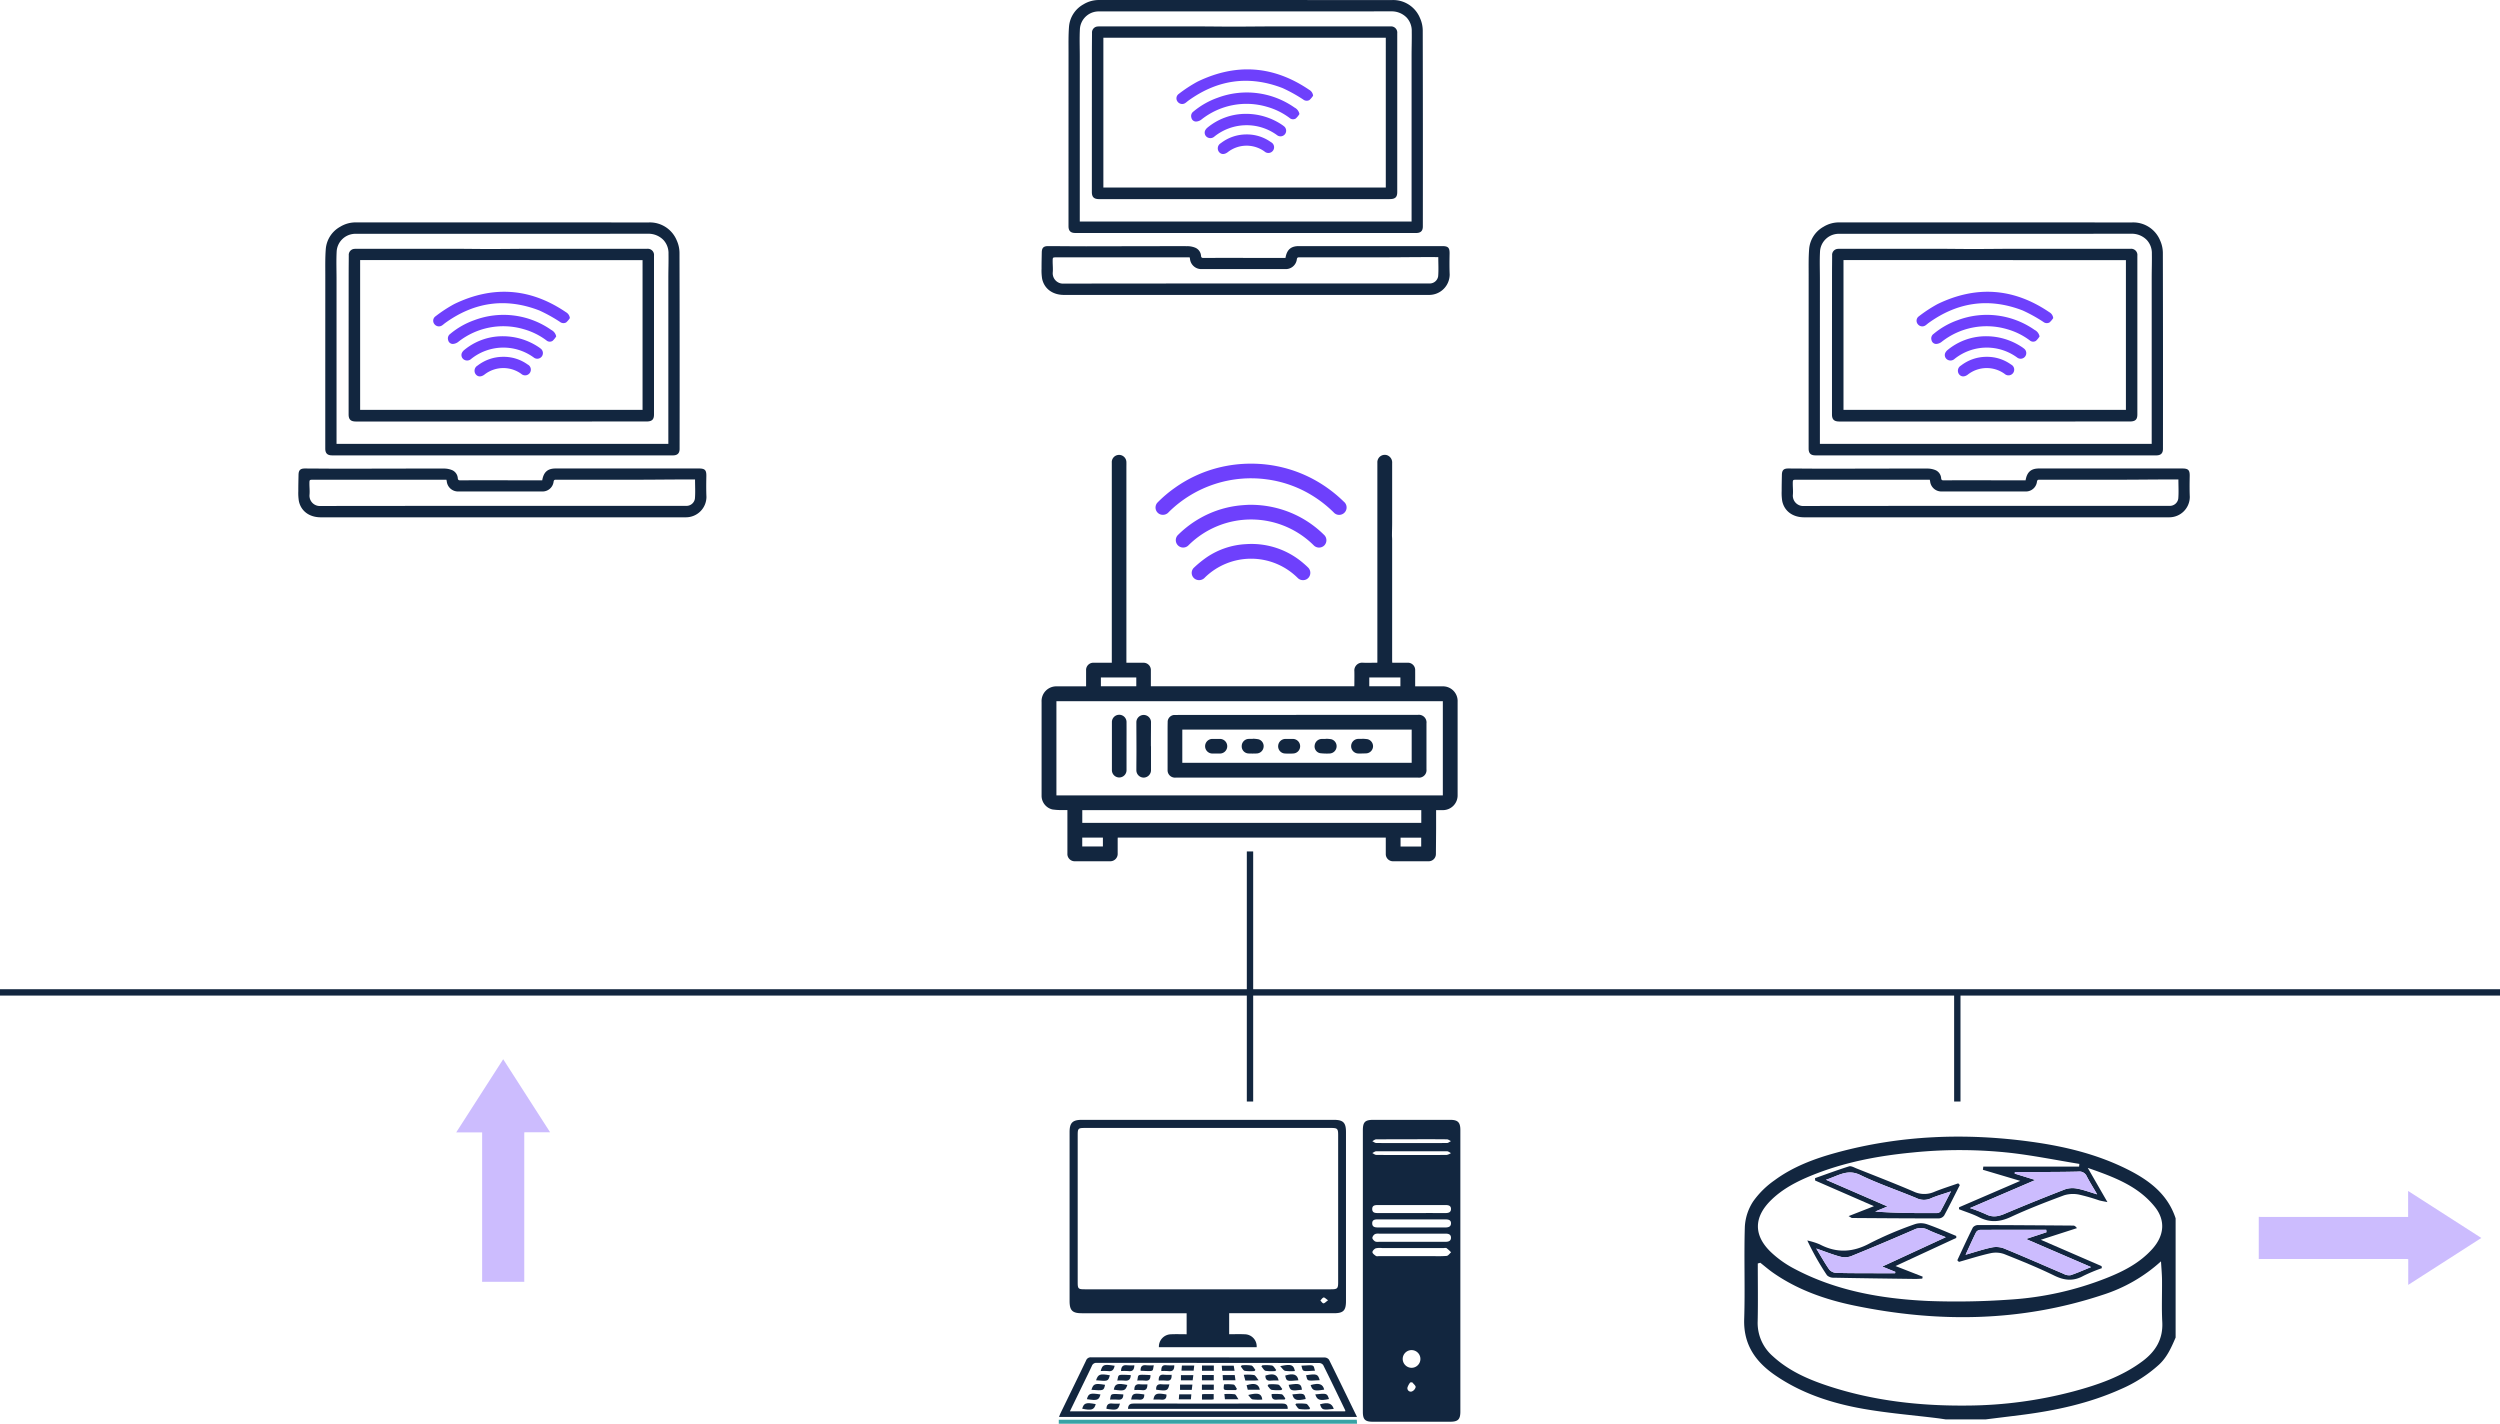<svg xmlns="http://www.w3.org/2000/svg" width="786.421" height="447.865" viewBox="0 0 786.421 447.865">
  <g id="Grupo_54392" data-name="Grupo 54392" transform="translate(-60.247 -836.934)">
    <g id="Group_54360" data-name="Group 54360" transform="translate(387.887 980.013)">
      <path id="Path_116867" data-name="Path 116867" d="M315.247,966.441h4.817a2.291,2.291,0,0,1,2.387,2.19q0,.085,0,.17c.016,1.513,0,3.028,0,4.545v.53h8.5a4.62,4.62,0,0,1,4.853,4.38,4.311,4.311,0,0,1,0,.453v29.34a4.628,4.628,0,0,1-4.491,4.76c-.086,0-.172,0-.256,0h-2.02v5.9q-.024,3.944-.063,7.888a2.27,2.27,0,0,1-2.242,2.3H315.56a2.262,2.262,0,0,1-2.353-2.167c0-.07,0-.143,0-.215v-5.07H228.893c0,.179-.023.34-.023.5v4.455a2.332,2.332,0,0,1-2.158,2.491,2.753,2.753,0,0,1-.333,0H215.545a2.3,2.3,0,0,1-2.489-2.09,2.413,2.413,0,0,1,0-.362v-13.649h-1.248a20.35,20.35,0,0,1-3.463-.19,4.428,4.428,0,0,1-3.411-4.4V978.779a4.637,4.637,0,0,1,4.88-4.9h9.12v-5.043a2.276,2.276,0,0,1,2.156-2.389c.079,0,.159,0,.238,0h5.693V903.514a2.28,2.28,0,0,1,2.1-2.439,2.308,2.308,0,0,1,2.484,2.113,1.227,1.227,0,0,1,.007.129c.02.582,0,1.164,0,1.744v61.392h5.326a2.292,2.292,0,0,1,2.373,2.206c0,.057,0,.111,0,.168v5.027H303.3c0-.163.023-.326.023-.489,0-1.422.032-2.844,0-4.269a2.442,2.442,0,0,1,2.2-2.656,2.475,2.475,0,0,1,.428,0c1.481.068,2.969,0,4.452,0a1.258,1.258,0,0,0,.156-.036V903.52a2.333,2.333,0,0,1,3.107-2.337,2.429,2.429,0,0,1,1.545,2.466v18.683c0,1.341-.048,2.679-.059,4.02,0,.426.054.856.054,1.282v38.327ZM209.6,1008.169H331.154V978.555H209.6Zm114.776,4.654H217.735v3.995H324.374ZM223.589,971.072v2.767h11.135v-2.767Zm94.218,0h-9.792v2.767h9.792Zm-100.085,53.18h6.5v-2.788h-6.5Zm106.626-2.786h-6.493v2.792h6.493Z" transform="translate(-204.924 -901.05)" fill="#12263f"/>
      <path id="Path_116868" data-name="Path 116868" d="M250.823,902.276a41.276,41.276,0,0,1,19.863,5.05A42.343,42.343,0,0,1,280,914.245a2.325,2.325,0,0,1-.8,4.036,2.26,2.26,0,0,1-2.355-.632,37.462,37.462,0,0,0-7.423-5.725,36.279,36.279,0,0,0-13.373-4.668A36.837,36.837,0,0,0,224.922,917.5a2.4,2.4,0,0,1-2.872.643,2.3,2.3,0,0,1-.6-3.712,39.355,39.355,0,0,1,5.422-4.581,40.83,40.83,0,0,1,13.563-6.287A41.537,41.537,0,0,1,250.823,902.276Z" transform="translate(-184.904 -899.5)" fill="#6e40fc"/>
      <path id="Path_116869" data-name="Path 116869" d="M246.842,907.991a33.053,33.053,0,0,1,14.738,3.322,32.666,32.666,0,0,1,8.6,6.1,2.325,2.325,0,0,1,.177,3.284c-.036.041-.075.079-.113.118a2.357,2.357,0,0,1-3.336-.127h0a27.938,27.938,0,0,0-39.3,0,2.32,2.32,0,1,1-3.42-3.137,2.473,2.473,0,0,1,.19-.186,32.621,32.621,0,0,1,7.143-5.333A31.993,31.993,0,0,1,244.9,908.09C245.659,908.029,246.423,907.991,246.842,907.991Z" transform="translate(-181.347 -892.275)" fill="#6e40fc"/>
      <path id="Path_116870" data-name="Path 116870" d="M260.774,924.818a2.31,2.31,0,0,1-1.646-.689,20.794,20.794,0,0,0-29.18-.159,2.419,2.419,0,0,1-2.709.684,2.266,2.266,0,0,1-.7-3.809,34.288,34.288,0,0,1,3.938-3.2,24.138,24.138,0,0,1,12.365-4.153,24.96,24.96,0,0,1,18.169,6.09c.478.405.949.831,1.386,1.268a2.336,2.336,0,0,1,.491,2.627A2.244,2.244,0,0,1,260.774,924.818Z" transform="translate(-178.548 -885.4)" fill="#6e40fc"/>
      <path id="Path_116876" data-name="Path 116876" d="M263.134,956.919H224.995A2.331,2.331,0,0,1,222.5,955.2a2.634,2.634,0,0,1-.07-.68V941.853c0-.9.014-1.8.032-2.7a2.239,2.239,0,0,1,2.011-1.938l72.042-.041h4.667a2.408,2.408,0,0,1,2.684,2.1,2.367,2.367,0,0,1,0,.593v14.41a2.362,2.362,0,0,1-2.627,2.645H263.152Zm36.08-15.094H227.058v10.438h72.156Z" transform="translate(-182.783 -855.387)" fill="#12263f"/>
      <path id="Path_116877" data-name="Path 116877" d="M222.7,947.04v7.43a2.345,2.345,0,0,1-2.24,2.446l-.079,0a2.312,2.312,0,0,1-2.287-2.339V954.5c0-2.156.029-4.314.029-6.47,0-2.815-.023-5.626-.029-8.44a2.307,2.307,0,0,1,4.606-.251,2.179,2.179,0,0,1,0,.272c0,1.864-.023,3.73-.029,5.591v1.832Z" transform="translate(-188.27 -855.387)" fill="#12263f"/>
      <path id="Path_116878" data-name="Path 116878" d="M219.3,947.05v7.473a2.3,2.3,0,1,1-4.6.113h0V939.543a2.3,2.3,0,1,1,4.6-.172c0,.05,0,.1,0,.152C219.318,942.036,219.3,944.543,219.3,947.05Z" transform="translate(-192.569 -855.392)" fill="#12263f"/>
      <path id="Path_116880" data-name="Path 116880" d="M236.215,940.482a10.819,10.819,0,0,1,1.809.188,2.233,2.233,0,0,1,1.588,2.425,2.273,2.273,0,0,1-2.136,2.029c-.883.041-1.773.043-2.656,0a2.236,2.236,0,0,1-2.088-2.378v-.007a2.264,2.264,0,0,1,2.2-2.2h1.282Z" transform="translate(-169.764 -851.184)" fill="#12263f"/>
      <path id="Path_116881" data-name="Path 116881" d="M246.348,940.49a11.273,11.273,0,0,1,1.723.138,2.259,2.259,0,0,1,1.692,2.45,2.283,2.283,0,0,1-2.174,2.043,17.1,17.1,0,0,1-3.007-.1,2.157,2.157,0,0,1-1.7-2.491,2.291,2.291,0,0,1,2.215-1.986h1.236Z" transform="translate(-156.963 -851.173)" fill="#12263f"/>
      <path id="Path_116882" data-name="Path 116882" d="M231.095,945.112c-.412,0-.831.016-1.239,0a2.3,2.3,0,0,1,.111-4.6h2.244a2.3,2.3,0,0,1,.12,4.6c-.412.02-.831,0-1.237,0Z" transform="translate(-176.162 -851.151)" fill="#12263f"/>
      <path id="Path_116883" data-name="Path 116883" d="M241.27,940.51h1.146a2.31,2.31,0,0,1,2.287,2.176,2.278,2.278,0,0,1-2.049,2.4,20.384,20.384,0,0,1-2.881,0,2.251,2.251,0,0,1-1.982-2.355,2.3,2.3,0,0,1,2.2-2.215h1.282Z" transform="translate(-163.363 -851.148)" fill="#12263f"/>
      <path id="Path_116884" data-name="Path 116884" d="M251.357,940.49a11.894,11.894,0,0,1,1.771.141,2.288,2.288,0,0,1,1.692,2.215,2.264,2.264,0,0,1-2.16,2.235c-.831.038-1.642.056-2.462.041a2.3,2.3,0,1,1,.059-4.6h1.107Z" transform="translate(-150.543 -851.173)" fill="#12263f"/>
    </g>
    <line id="Línea_1535" data-name="Línea 1535" x2="786.421" transform="translate(60.247 1149.111)" fill="none" stroke="#12263f" stroke-miterlimit="10" stroke-width="2"/>
    <line id="Línea_1536" data-name="Línea 1536" y1="78.666" transform="translate(453.458 1104.772)" fill="none" stroke="#12263f" stroke-miterlimit="10" stroke-width="2"/>
    <line id="Línea_1537" data-name="Línea 1537" y1="34.327" transform="translate(675.956 1149.111)" fill="none" stroke="#12263f" stroke-miterlimit="10" stroke-width="2"/>
    <g id="sG6ua8.tif" transform="translate(393.302 1189.2)">
      <g id="Grupo_54390" data-name="Grupo 54390">
        <path id="Trazado_117140" data-name="Trazado 117140" d="M249.554,1041V996.74c0-2.645.682-3.318,3.358-3.318q12.046,0,24.089,0c2.439,0,3.225.786,3.225,3.223q0,44.265,0,88.527c0,2.478-.734,3.214-3.2,3.216q-12.178,0-24.361,0c-2.414,0-3.112-.7-3.112-3.121Q249.553,1063.136,249.554,1041Zm5.129-11.772a2.68,2.68,0,0,0-1.309.136,1.736,1.736,0,0,0-.836,1.162c0,.4.473.885.865,1.148a2.331,2.331,0,0,0,1.178.115q5.1.01,10.207,0h3.9c2.283,0,4.565-.009,6.85,0,.89,0,1.71-.211,1.739-1.234.032-1.121-.833-1.343-1.771-1.336-.134,0-.269,0-.4,0m-20.826-4.482c-.913,0-1.812.088-1.782,1.28.027,1.16.917,1.257,1.83,1.257q5.238-.01,10.474,0c3.537,0,7.072-.009,10.61.007.933,0,1.821-.156,1.866-1.248.048-1.137-.845-1.293-1.78-1.291m-10.709,11.545q3.489,0,6.982,0a35.767,35.767,0,0,0,4.156-.063c.5-.059.922-.738,1.381-1.132a11.235,11.235,0,0,0-1.411-1.3c-.247-.165-.7-.032-1.055-.032q-9.6,0-19.2,0a6.132,6.132,0,0,0-1.993.07c-.473.17-1.078.786-1.082,1.209,0,.406.643.89,1.1,1.2.249.168.7.054,1.053.054m10.084-13.551c3.537,0,7.072-.012,10.61.007.931,0,1.825-.124,1.866-1.23.041-1.128-.829-1.3-1.778-1.293q-10.609.024-21.22,0c-.926,0-1.8.1-1.782,1.275s.913,1.246,1.83,1.243m-.532-19.444c-.428,0-.856.371-1.282.568.419.2.838.58,1.259.584,3.678.048,7.355.027,11.033.027,3.723,0,7.446.021,11.167-.025a3.792,3.792,0,0,0,1.3-.568c-.426-.2-.849-.584-1.277-.587m-22.218-3.748c-.423,0-.842.385-1.261.593.426.2.849.566,1.277.568q11.1.054,22.2,0c.426,0,.851-.387,1.279-.593-.432-.2-.863-.564-1.3-.568-3.678-.047-7.356-.027-11.033-.027m-.025,71.9a2.784,2.784,0,1,0-2.826-2.8A2.809,2.809,0,0,0,264.913,1071.425Zm.181,4.563-.63.032a5.064,5.064,0,0,0-.89,1.63,1.076,1.076,0,0,0,1.35,1.234,2.01,2.01,0,0,0,1.236-1.386C266.2,1077.026,265.479,1076.5,265.094,1075.989Z" transform="translate(-153.898 -993.422)" fill="#12263f"/>
        <path id="Trazado_117141" data-name="Trazado 117141" d="M245.635,1060.865v-6.608H244q-15.673,0-31.349,0c-2.964,0-3.836-.879-3.836-3.855V997.272c0-2.915.94-3.85,3.873-3.85H291.94c2.958,0,3.823.876,3.823,3.866v53.128c0,3.007-.824,3.839-3.816,3.839q-15.609,0-31.216,0h-1.717v6.606c1.6,0,3.243-.066,4.876.016a3.806,3.806,0,0,1,3.777,4.054H236.914a3.872,3.872,0,0,1,3.8-4.051C242.317,1060.8,243.925,1060.865,245.635,1060.865Zm6.715-64.891q-19.383,0-38.764,0c-2.047,0-2.219.172-2.219,2.238q0,23.143,0,46.284c0,2.056.174,2.231,2.228,2.231h77.392c2.095,0,2.312-.217,2.312-2.305V998.273c0-2.09-.211-2.3-2.321-2.3Q271.663,995.973,252.35,995.974Zm37.779,54.2c-.689-.453-1.116-.944-1.4-.874-.4.1-.689.62-1.026.96.324.315.645.874.974.879C289.055,1051.145,289.442,1050.661,290.128,1050.176Z" transform="translate(-205.413 -993.421)" fill="#12263f"/>
        <path id="Trazado_117142" data-name="Trazado 117142" d="M207.352,1045.154c.168-.419.29-.79.457-1.137,2.679-5.521,5.376-11.031,8.033-16.561a1.547,1.547,0,0,1,1.612-1.046q36.731.037,73.465.05a1.78,1.78,0,0,1,1.359.7c2.949,5.931,5.831,11.894,8.8,17.993Zm3.413-1.753h86.606c.007-.156.043-.258.011-.326-2.3-4.758-4.584-9.521-6.939-14.249a1.658,1.658,0,0,0-1.28-.625q-34.982-.044-69.961-.045a1.455,1.455,0,0,0-1.529.981c-.9,1.952-1.859,3.875-2.8,5.809C213.532,1037.71,212.187,1040.475,210.765,1043.4Z" transform="translate(-207.268 -951.705)" fill="#12263f"/>
        <path id="Trazado_117143" data-name="Trazado 117143" d="M207.315,1036.334v-1.252h93.744l.093,1.252Z" transform="translate(-207.315 -940.736)" fill="#37a3a5"/>
        <path id="Trazado_117144" data-name="Trazado 117144" d="M216.933,1034.517c.045-1.37.679-1.694,1.893-1.692q23.256.061,46.511,0c1.216,0,1.866.3,1.832,1.689Z" transform="translate(-195.152 -943.591)" fill="#12263f"/>
        <path id="Trazado_117145" data-name="Trazado 117145" d="M230.325,1030.194a14.834,14.834,0,0,1,3.012.063c.426.091.7.881,1.049,1.354l-.3.371c-.788,0-1.576,0-2.364,0C230.119,1031.976,230.113,1031.966,230.325,1030.194Z" transform="translate(-178.339 -946.979)" fill="#12263f"/>
        <path id="Trazado_117146" data-name="Trazado 117146" d="M230.171,1030.506l-.091-1.633h3.8l.231,1.633Z" transform="translate(-178.526 -948.589)" fill="#12263f"/>
        <path id="Trazado_117147" data-name="Trazado 117147" d="M230.938,1030.2v1.64H227.2v-1.64Z" transform="translate(-182.169 -946.908)" fill="#12263f"/>
        <path id="Trazado_117148" data-name="Trazado 117148" d="M230.92,1030.532h-3.714v-1.664h3.714Z" transform="translate(-182.16 -948.595)" fill="#12263f"/>
        <path id="Trazado_117149" data-name="Trazado 117149" d="M230.936,1027.546v1.664h-3.728v-1.664Z" transform="translate(-182.158 -950.267)" fill="#12263f"/>
        <path id="Trazado_117150" data-name="Trazado 117150" d="M230.089,1029.188l-.138-1.621h3.775l.265,1.621Z" transform="translate(-178.689 -950.24)" fill="#12263f"/>
        <path id="Trazado_117151" data-name="Trazado 117151" d="M232.893,1027.551a13.842,13.842,0,0,1,3.037.063c.5.116.852.9,1.27,1.384l-.3.353a13.853,13.853,0,0,1-3.039-.065c-.5-.113-.847-.9-1.264-1.381Z" transform="translate(-175.338 -950.33)" fill="#12263f"/>
        <path id="Trazado_117152" data-name="Trazado 117152" d="M239.848,1029.352a13.615,13.615,0,0,1-3.057-.065c-.525-.125-.895-.917-1.334-1.409l.294-.326a13.571,13.571,0,0,1,3.053.065c.521.122.885.911,1.323,1.4Z" transform="translate(-171.726 -950.331)" fill="#12263f"/>
        <path id="Trazado_117153" data-name="Trazado 117153" d="M242.7,1029.38a14.073,14.073,0,0,1-3.05-.061c-.55-.125-.96-.865-1.581-1.47C241.463,1027.1,242.3,1027.4,242.7,1029.38Z" transform="translate(-168.424 -950.36)" fill="#12263f"/>
        <path id="Trazado_117154" data-name="Trazado 117154" d="M241.016,1027.64c4.355-.242,3.691-.338,4.276,1.581C240.964,1029.467,241.591,1029.558,241.016,1027.64Z" transform="translate(-164.696 -950.31)" fill="#12263f"/>
        <path id="Trazado_117155" data-name="Trazado 117155" d="M212.5,1030.627c.632-1.927,1.234-2.131,4.335-1.569C216.284,1030.967,216.284,1030.967,212.5,1030.627Z" transform="translate(-200.764 -948.701)" fill="#12263f"/>
        <path id="Trazado_117156" data-name="Trazado 117156" d="M236.618,1030.2a13.592,13.592,0,0,1,3.026.065c.514.12.874.9,1.3,1.382l-.279.34a15.079,15.079,0,0,1-3.041-.059c-.5-.106-.876-.831-1.307-1.275Z" transform="translate(-170.633 -946.984)" fill="#12263f"/>
        <path id="Trazado_117157" data-name="Trazado 117157" d="M233.776,1031.926l-.374-1.427c2.543-.8,3.827-.38,4.169,1.427Z" transform="translate(-174.325 -947.024)" fill="#12263f"/>
        <path id="Trazado_117158" data-name="Trazado 117158" d="M219.226,1030.422c-.62,1.841-.981,1.959-4.269,1.486C215.322,1030.046,216.051,1029.783,219.226,1030.422Z" transform="translate(-197.651 -947.026)" fill="#12263f"/>
        <path id="Trazado_117159" data-name="Trazado 117159" d="M228.189,1028.881l-.217,1.635h-3.687v-1.635Z" transform="translate(-185.854 -948.579)" fill="#12263f"/>
        <path id="Trazado_117160" data-name="Trazado 117160" d="M224.359,1029.163l.138-1.61h3.882l-.193,1.61Z" transform="translate(-185.761 -950.258)" fill="#12263f"/>
        <path id="Trazado_117161" data-name="Trazado 117161" d="M237.695,1030.584c-.752.052-1.015.084-1.277.086-.935.007-1.868,0-2.91,0l-.494-1.8a14.882,14.882,0,0,1,3.213.066C236.733,1029.056,237.077,1029.855,237.695,1030.584Z" transform="translate(-174.815 -948.662)" fill="#12263f"/>
        <path id="Trazado_117162" data-name="Trazado 117162" d="M222.843,1027.544c-.482,1.99.344,1.93-4.158,1.71-.05-1.253.4-1.9,1.782-1.726A19.585,19.585,0,0,0,222.843,1027.544Z" transform="translate(-192.941 -950.326)" fill="#12263f"/>
        <path id="Trazado_117163" data-name="Trazado 117163" d="M242.918,1030.648c-3.734.34-3.734.34-4.151-1.486C241.353,1028.345,242.631,1028.8,242.918,1030.648Z" transform="translate(-167.54 -948.715)" fill="#12263f"/>
        <path id="Trazado_117164" data-name="Trazado 117164" d="M245.958,1030.6c-4.328.249-3.743.338-4.294-1.556C245.011,1028.521,245.412,1028.665,245.958,1030.6Z" transform="translate(-163.876 -948.703)" fill="#12263f"/>
        <path id="Trazado_117165" data-name="Trazado 117165" d="M225.641,1027.541c.041,1.488-.573,2-1.886,1.821a16.885,16.885,0,0,0-2.2-.016c0-1.182.2-1.991,1.615-1.821A21.8,21.8,0,0,0,225.641,1027.541Z" transform="translate(-189.305 -950.322)" fill="#12263f"/>
        <path id="Trazado_117166" data-name="Trazado 117166" d="M211.853,1031.947c.607-1.936,1.08-2.1,4.28-1.578C215.735,1032.226,215.7,1032.24,211.853,1031.947Z" transform="translate(-201.576 -947.021)" fill="#12263f"/>
        <path id="Trazado_117167" data-name="Trazado 117167" d="M221.2,1030.669c-.048-1.422.46-1.993,1.76-1.823a17.951,17.951,0,0,0,2.294.018c.084,1.361-.365,2-1.741,1.823A18.636,18.636,0,0,0,221.2,1030.669Z" transform="translate(-189.76 -948.659)" fill="#12263f"/>
        <path id="Trazado_117168" data-name="Trazado 117168" d="M217.82,1031.982c-.057-1.426.534-1.968,1.852-1.809a19.5,19.5,0,0,0,2.244.013c0,1.336-.4,1.991-1.728,1.814A17.973,17.973,0,0,0,217.82,1031.982Z" transform="translate(-194.035 -946.979)" fill="#12263f"/>
        <path id="Trazado_117169" data-name="Trazado 117169" d="M215.966,1029.349c.036-1.409.6-1.988,1.909-1.821a18.6,18.6,0,0,0,2.28.016c-.052,1.3-.482,2-1.857,1.821A18.5,18.5,0,0,0,215.966,1029.349Z" transform="translate(-196.375 -950.325)" fill="#12263f"/>
        <path id="Trazado_117170" data-name="Trazado 117170" d="M213.138,1029.389c.593-2.052.96-2.183,4.391-1.665-.235,1.1-.654,1.868-2.009,1.682A18.15,18.15,0,0,0,213.138,1029.389Z" transform="translate(-199.951 -950.366)" fill="#12263f"/>
        <path id="Trazado_117171" data-name="Trazado 117171" d="M218.217,1030.649c.453-1.964-.346-1.936,4.16-1.714.02,1.223-.378,1.92-1.78,1.732A18.78,18.78,0,0,0,218.217,1030.649Z" transform="translate(-193.528 -948.639)" fill="#12263f"/>
        <path id="Trazado_117172" data-name="Trazado 117172" d="M215.444,1030.649c.485-1.982-.149-1.927,4.233-1.717-.02,1.336-.643,1.9-2,1.733A19.111,19.111,0,0,0,215.444,1030.649Z" transform="translate(-197.035 -948.639)" fill="#12263f"/>
        <path id="Trazado_117173" data-name="Trazado 117173" d="M239.245,1030.377c3.467-.539,3.929-.362,4.187,1.542C240.01,1032.354,239.777,1032.272,239.245,1030.377Z" transform="translate(-166.935 -947.021)" fill="#12263f"/>
        <path id="Trazado_117174" data-name="Trazado 117174" d="M246.57,1031.892c-3.13.537-3.682.353-4.271-1.427C244.926,1029.709,246.14,1030.115,246.57,1031.892Z" transform="translate(-163.073 -947.033)" fill="#12263f"/>
        <path id="Trazado_117175" data-name="Trazado 117175" d="M240.416,1032.867a15.757,15.757,0,0,1,3.155.063c.489.1.836.881,1.248,1.354l-.222.349a15.187,15.187,0,0,1-3.152-.064c-.5-.109-.847-.9-1.264-1.381Z" transform="translate(-165.753 -943.601)" fill="#12263f"/>
        <path id="Trazado_117176" data-name="Trazado 117176" d="M240.166,1030.713a19.7,19.7,0,0,0-2.348.018c-1.255.158-1.818-.349-1.8-1.578C238.508,1028.372,239.777,1028.8,240.166,1030.713Z" transform="translate(-171.018 -948.703)" fill="#12263f"/>
        <path id="Trazado_117177" data-name="Trazado 117177" d="M225,1030.187c-.444,2.029-.784,2.149-4.149,1.678-.088-1.3.467-1.853,1.8-1.692A21.172,21.172,0,0,0,225,1030.187Z" transform="translate(-190.21 -946.979)" fill="#12263f"/>
        <path id="Trazado_117178" data-name="Trazado 117178" d="M247.936,1034.583c-3.574.39-3.675.356-4.341-1.447C246.125,1032.4,247.372,1032.787,247.936,1034.583Z" transform="translate(-161.434 -943.646)" fill="#12263f"/>
        <path id="Trazado_117179" data-name="Trazado 117179" d="M218.174,1032.861c-.514,2-.965,2.149-4.233,1.64.018-1.257.582-1.814,1.886-1.656A20.616,20.616,0,0,0,218.174,1032.861Z" transform="translate(-198.936 -943.599)" fill="#12263f"/>
        <path id="Trazado_117180" data-name="Trazado 117180" d="M214.823,1033.066c-.473,1.8-1.307,2.079-4.253,1.445C211.107,1032.7,211.741,1032.489,214.823,1033.066Z" transform="translate(-203.199 -943.646)" fill="#12263f"/>
        <path id="Trazado_117181" data-name="Trazado 117181" d="M224.159,1030.2h3.891l-.206,1.646h-3.685Z" transform="translate(-186.014 -946.904)" fill="#12263f"/>
        <path id="Trazado_117182" data-name="Trazado 117182" d="M230.494,1033.17l-.177-1.635a19.158,19.158,0,0,1,3.25.061c.387.068.652.827,1.193,1.574Z" transform="translate(-178.226 -945.272)" fill="#12263f"/>
        <path id="Trazado_117183" data-name="Trazado 117183" d="M227.209,1031.616a4.771,4.771,0,0,1,.661-.1c.972-.011,1.945,0,3.019,0v1.653a5.281,5.281,0,0,1-.652.083c-.972.009-1.945,0-3.028,0Z" transform="translate(-182.156 -945.254)" fill="#12263f"/>
        <path id="Trazado_117184" data-name="Trazado 117184" d="M214.433,1033.261c.41-1.884-.145-1.9,4.185-1.628,0,1.193-.478,1.785-1.764,1.644A22.726,22.726,0,0,0,214.433,1033.261Z" transform="translate(-198.313 -945.261)" fill="#12263f"/>
        <path id="Trazado_117185" data-name="Trazado 117185" d="M240.939,1033.276a22.1,22.1,0,0,0-2.387.016c-1.234.133-1.712-.421-1.669-1.753a16.706,16.706,0,0,1,3.143.061c.46.09.786.849,1.173,1.3Z" transform="translate(-169.925 -945.276)" fill="#12263f"/>
        <path id="Trazado_117186" data-name="Trazado 117186" d="M239.761,1031.667c3.685-.392,3.807-.346,4.2,1.463C241.084,1033.769,240.214,1033.476,239.761,1031.667Z" transform="translate(-166.283 -945.307)" fill="#12263f"/>
        <path id="Trazado_117187" data-name="Trazado 117187" d="M220.463,1033.32c.342-1.923,1.049-2.16,4.1-1.592.072,1.245-.48,1.76-1.746,1.608A20.758,20.758,0,0,0,220.463,1033.32Z" transform="translate(-190.688 -945.32)" fill="#12263f"/>
        <path id="Trazado_117188" data-name="Trazado 117188" d="M217.376,1033.315c.324-1.954.75-2.106,4.117-1.617.02,1.186-.444,1.786-1.737,1.633A20.848,20.848,0,0,0,217.376,1033.315Z" transform="translate(-194.592 -945.315)" fill="#12263f"/>
        <path id="Trazado_117189" data-name="Trazado 117189" d="M238.052,1033.307a15.47,15.47,0,0,1-3.046-.059c-.482-.1-.842-.813-1.381-1.379C236.766,1031.057,237.842,1031.432,238.052,1033.307Z" transform="translate(-174.043 -945.312)" fill="#12263f"/>
        <path id="Trazado_117190" data-name="Trazado 117190" d="M242.947,1031.667c3.6-.392,3.741-.342,4.307,1.468C244.338,1033.742,243.513,1033.475,242.947,1031.667Z" transform="translate(-162.254 -945.305)" fill="#12263f"/>
        <path id="Trazado_117191" data-name="Trazado 117191" d="M211.224,1033.188c.487-1.819,1-2,4.264-1.479C215,1033.516,214.46,1033.7,211.224,1033.188Z" transform="translate(-202.372 -945.322)" fill="#12263f"/>
        <path id="Trazado_117192" data-name="Trazado 117192" d="M227.925,1031.548l-.134,1.572h-3.8l.118-1.572Z" transform="translate(-186.226 -945.206)" fill="#12263f"/>
      </g>
    </g>
    <g id="xAChEN.tif" transform="translate(608.902 1194.475)">
      <g id="Grupo_54391" data-name="Grupo 54391">
        <path id="Trazado_117193" data-name="Trazado 117193" d="M378.543,1084.7H365.877c-.883-.129-1.766-.272-2.654-.381-7.761-.958-15.578-1.587-23.269-2.946-9.84-1.737-19.306-4.8-27.66-10.539-6.173-4.237-10.023-9.656-9.763-17.66.315-9.7-.1-19.424.208-29.125a16.091,16.091,0,0,1,2.636-7.942,27.491,27.491,0,0,1,6.685-6.6c5.827-4.3,12.562-6.814,19.489-8.707,20.139-5.5,40.573-6.266,61.186-3.442,10.574,1.447,20.875,3.929,30.475,8.76,6.744,3.395,12.557,7.756,15.037,15.343v37.5c-1.332,3.073-2.629,6.106-5.2,8.5a43.4,43.4,0,0,1-12.08,7.745c-9.905,4.443-20.377,6.71-31.082,8.085C386.109,1083.766,382.325,1084.226,378.543,1084.7ZM307.6,1035.43l-.793.229c0,6.08.1,12.163-.034,18.242a13.863,13.863,0,0,0,4.821,10.981c4.871,4.471,10.8,7.118,16.958,9.176,14.426,4.821,29.384,6.472,44.493,6.294a133.169,133.169,0,0,0,33.027-4.441c7.72-2.074,15.275-4.661,21.788-9.534,4.106-3.071,6.472-6.943,6.187-12.313-.236-4.43-.034-8.877-.082-13.318-.018-1.737-.186-3.472-.317-5.762a49.648,49.648,0,0,1-18.448,10.583c-25.672,8.493-51.74,8.771-77.994,3.341-9.106-1.882-17.847-4.932-25.579-10.327C310.228,1037.606,308.938,1036.485,307.6,1035.43ZM416.8,1016.355c-1.237-.256-1.941-.356-2.618-.55A60.152,60.152,0,0,0,407.9,1014a9.554,9.554,0,0,0-4.738.213c-5.641,2.1-11.276,4.264-16.727,6.8-3.476,1.619-6.6,1.855-10.021.1-2.011-1.028-4.205-1.694-6.318-2.523l.036-.611,19.247-8.3-11.753-3.492.125-1.008h30.138l.079-.84c-7.186-1.175-14.342-2.62-21.568-3.461a146.232,146.232,0,0,0-30.887-.129c-10.918,1.044-21.6,3.071-31.793,7.229-4.62,1.884-9.04,4.162-12.666,7.693-5.6,5.449-5.639,11.264.093,16.611a32.676,32.676,0,0,0,6.771,4.833c13.219,7.116,27.656,9.645,42.408,10.336a235.77,235.77,0,0,0,25.706-.424,99.258,99.258,0,0,0,30.509-6.8c5.344-2.12,10.442-4.738,14.367-9.117,3.818-4.258,4.2-9.045.77-13.3-5.279-6.554-12.816-9.342-21.07-12.222Zm-3.236-2.437c-1.259-2.16-2.348-3.87-3.27-5.668a2.535,2.535,0,0,0-2.695-1.49c-4.362.113-8.728.111-13.092.141-2.276.016-4.552,0-6.826,0l-.054.489,6.484,2.013-20.551,8.825a53.21,53.21,0,0,1,5.021,1.95c2,1.026,3.784.734,5.766-.1q9.549-4.032,19.215-7.777a7.377,7.377,0,0,1,3.832-.163C409.354,1012.505,411.242,1013.225,413.568,1013.918Z" transform="translate(-302.519 -995.751)" fill="#12263f"/>
        <path id="Trazado_117194" data-name="Trazado 117194" d="M373.895,1007.772c-2.326-.693-4.215-1.413-6.171-1.782a7.378,7.378,0,0,0-3.832.163q-9.668,3.73-19.215,7.777c-1.982.838-3.768,1.13-5.766.1a53.271,53.271,0,0,0-5.021-1.95l20.551-8.825-6.484-2.013.054-.489c2.274,0,4.55.014,6.826,0,4.364-.029,8.73-.027,13.092-.141a2.535,2.535,0,0,1,2.695,1.49C371.546,1003.9,372.636,1005.611,373.895,1007.772Z" transform="translate(-262.845 -989.604)" fill="#ccbcfe"/>
        <path id="Trazado_117195" data-name="Trazado 117195" d="M358.156,1012.4l-19.116,8.855,8.538,3.338-.116.618c-.77.036-1.538.111-2.305.1-8.5-.111-17.007-.218-25.511-.387a2.98,2.98,0,0,1-2.16-.757,82.588,82.588,0,0,1-6.194-10.952,21.99,21.99,0,0,1,3.882,1.212c5.426,2.844,10.537,2.555,15.95-.417a112.73,112.73,0,0,1,13.9-5.893,6.056,6.056,0,0,1,3.82-.047c3.157,1.071,6.205,2.459,9.294,3.721Zm-3.32-.22c-2.2-.906-3.952-1.522-5.607-2.339a4.886,4.886,0,0,0-4.466.013q-9.831,4.28-19.761,8.327a5.722,5.722,0,0,1-3.39.109c-2.342-.623-4.6-1.54-7.507-2.548,1.619,2.659,2.777,4.767,4.165,6.708a3.176,3.176,0,0,0,2.244.958c3.993.115,7.99.093,11.984.109,2.136.009,4.271,0,6.407,0l.077-.424-4.122-1.68Z" transform="translate(-291.423 -980.538)" fill="#12263f"/>
        <path id="Trazado_117196" data-name="Trazado 117196" d="M332.127,1019.114c1.619-3.454,3.2-6.928,4.907-10.336a2.21,2.21,0,0,1,1.71-.743c9.948.018,19.895.093,29.843.17.347,0,.691.154,1.171.806l-11.362,3.659,19.111,8.286.091.641a53.969,53.969,0,0,0-5.84,2.441c-3.132,1.741-5.949,1.449-9.122-.1-5.134-2.507-10.447-4.665-15.762-6.776a7.8,7.8,0,0,0-4.3-.265c-3.352.736-6.631,1.8-9.937,2.731Zm21.6-6.69,6.436-2.122-.063-.774c-6.957,0-13.916-.013-20.873.034a1.641,1.641,0,0,0-1.207.763c-1.089,2.188-2.079,4.423-3.293,7.054,3-.86,5.553-1.73,8.169-2.278a6.933,6.933,0,0,1,3.823.256c6.33,2.593,12.585,5.363,18.88,8.039a3.5,3.5,0,0,0,2.1.428c2.029-.659,3.981-1.547,6.5-2.566Z" transform="translate(-265.075 -980.216)" fill="#12263f"/>
        <path id="Trazado_117197" data-name="Trazado 117197" d="M357.912,1005.782c-1.628,3.2-3.218,6.425-4.928,9.581a2.187,2.187,0,0,1-1.635.913c-9.108.007-18.219-.059-27.33-.125-.188,0-.374-.193-1.1-.593l7.981-3.125-18.513-8.076-.023-.743c3.558-1.257,7.093-2.579,10.691-3.705.65-.2,1.581.342,2.342.646,6.006,2.4,12.041,4.724,17.981,7.278a7.784,7.784,0,0,0,6.456.113c2.475-1.015,5.043-1.807,7.571-2.7Zm-22.766,6.733-3.868,1.608c6.529.494,12.967.5,19.4.473a1.512,1.512,0,0,0,1.146-.514c1.062-1.9,2.029-3.848,3.306-6.314-2.579.881-4.538,1.409-6.373,2.217a5.23,5.23,0,0,1-4.482-.091c-5.89-2.455-11.975-4.493-17.7-7.274-4.074-1.977-6.907.272-10.775,1.495Z" transform="translate(-290.065 -990.547)" fill="#12263f"/>
        <path id="Trazado_117198" data-name="Trazado 117198" d="M353.266,1011.326l-19.976,9.235,4.122,1.68-.077.424c-2.136,0-4.271.007-6.407,0-3.995-.016-7.992.007-11.984-.109a3.176,3.176,0,0,1-2.244-.958c-1.388-1.941-2.545-4.049-4.165-6.708,2.9,1.008,5.166,1.925,7.507,2.548a5.724,5.724,0,0,0,3.39-.109q9.936-4.025,19.761-8.327a4.886,4.886,0,0,1,4.466-.013C349.314,1009.8,351.067,1010.42,353.266,1011.326Z" transform="translate(-289.853 -979.688)" fill="#ccbcfe"/>
        <path id="Trazado_117199" data-name="Trazado 117199" d="M352.274,1011.592l20.479,8.834c-2.523,1.019-4.475,1.907-6.5,2.566a3.5,3.5,0,0,1-2.1-.428c-6.3-2.677-12.551-5.446-18.88-8.039a6.934,6.934,0,0,0-3.823-.256c-2.616.548-5.168,1.418-8.169,2.278,1.214-2.631,2.2-4.867,3.293-7.054a1.641,1.641,0,0,1,1.207-.763c6.957-.047,13.916-.034,20.873-.034l.063.774Z" transform="translate(-263.624 -979.383)" fill="#ccbcfe"/>
        <path id="Trazado_117200" data-name="Trazado 117200" d="M333.227,1011.413l-19.344-8.4c3.868-1.223,6.7-3.472,10.775-1.495,5.727,2.781,11.812,4.819,17.7,7.274a5.23,5.23,0,0,0,4.482.091c1.834-.808,3.793-1.336,6.373-2.217-1.277,2.466-2.244,4.416-3.306,6.314a1.512,1.512,0,0,1-1.146.514c-6.436.029-12.874.02-19.4-.473Z" transform="translate(-288.147 -989.445)" fill="#ccbcfe"/>
      </g>
    </g>
    <path id="Trazado_117201" data-name="Trazado 117201" d="M374,1011.436c.159.007.317.023.473.023h46.511V1003.3l23.024,14.781-22.988,14.761v-8.1c-.188-.014-.326-.034-.462-.034-6.366,0-39.907,0-46.275,0-.093,0-.188.014-.283.023Z" transform="translate(396.782 208.274)" fill="#ccbcfe"/>
    <path id="Trazado_117202" data-name="Trazado 117202" d="M131.751,1055.009c.007-.159.023-.317.023-.473v-46.511h-8.159L138.4,985l14.761,22.988h-8.1c-.014.188-.034.326-.034.462,0,6.366,0,39.907,0,46.276,0,.093.014.188.023.283Z" transform="translate(80.136 185.129)" fill="#ccbcfe"/>
    <g id="RNGu9o" transform="translate(154.087 906.89)">
      <g id="Grupo_54379" data-name="Grupo 54379">
        <path id="Trazado_117001" data-name="Trazado 117001" d="M450.518,721.84H396.972c-1.479,0-2.154-.647-2.154-2.122q0-27.335.009-54.675c0-2.741-.061-5.491.161-8.218a8.834,8.834,0,0,1,4.535-6.909,9.272,9.272,0,0,1,5.005-1.362q46.013,0,92.022.014a9.127,9.127,0,0,1,8.828,5.65,9.656,9.656,0,0,1,.869,3.888q.077,30.84.033,61.678c0,1.411-.685,2.061-2.124,2.061H450.518Zm52.219-3.61v-1.238q0-25.5,0-50.995c0-2.505.1-5.01.051-7.515a6.127,6.127,0,0,0-1.552-4.351,6.557,6.557,0,0,0-4.867-2.01q-45.75.039-91.5.019c-.351,0-.7-.014-1.049.021a5.916,5.916,0,0,0-5.409,5.4c-.166,2.928-.047,5.872-.047,8.809V718.23Z" transform="translate(-386.339 -648.549)" fill="#12263f"/>
        <path id="Trazado_117002" data-name="Trazado 117002" d="M467.92,685.4c.43-2.608,1.729-3.718,4.2-3.718q14.244,0,28.484,0h16.628c1.886,0,2.346.526,2.311,2.4-.04,2.185-.068,4.374.03,6.557a6.454,6.454,0,0,1-6.431,6.4c-.439.009-.876,0-1.315,0H398.246c-3.568,0-6.232-1.939-6.886-5.133a16.074,16.074,0,0,1-.171-3.133c-.007-1.692.037-3.386.068-5.078.026-1.474.556-2.016,2.021-2.012,3.97.014,7.942.063,11.912.061,10.6-.012,21.207-.054,31.811-.042a6.671,6.671,0,0,1,2.608.514,2.985,2.985,0,0,1,1.748,2.556c.054.5.283.64.727.638q3.151-.018,6.3-.021,4.416,0,8.835.009Zm-30.14-.178h-35.3q-3.319,0-6.638,0c-1.126,0-1.15,0-1.159,1.159-.009,1.2.14,2.4.03,3.584a3.249,3.249,0,0,0,3.5,3.512q57.1-.066,114.2-.033c.262,0,.526,0,.788-.007a2.682,2.682,0,0,0,2.745-2.248c.171-1.949.042-3.921.042-6.045-1.97,0-3.888-.007-5.8,0-3.816.019-7.634.063-11.452.07q-11.57.018-23.137,0c-1.11,0-2.222.012-3.332,0-.428-.007-.668.061-.767.58a3.5,3.5,0,0,1-3.722,3.112q-13.06.021-26.117,0a3.56,3.56,0,0,1-3.785-3.264C437.847,685.537,437.822,685.424,437.78,685.221Z" transform="translate(-391.189 -604.266)" fill="#12263f"/>
        <path id="Trazado_117003" data-name="Trazado 117003" d="M446.033,706.437q-22.873,0-45.749,0c-1.659,0-2.325-.631-2.323-2.236q0-22.039.012-44.076c0-1.984.03-3.97.037-5.954a1.881,1.881,0,0,1,1.738-2.035,5.846,5.846,0,0,1,.785-.028q15.337,0,30.675,0c3.732,0,7.461.065,11.193.065,4.11,0,8.223-.063,12.333-.065q18.573-.011,37.141,0a1.954,1.954,0,0,1,2.15,2.164q0,24.966,0,49.934c0,1.636-.642,2.224-2.418,2.224Q468.821,706.438,446.033,706.437Zm44.392-50.775H401.583v47.123h88.841Z" transform="translate(-382.137 -643.799)" fill="#12263f"/>
        <path id="Trazado_117004" data-name="Trazado 117004" d="M452.336,666.169a6.756,6.756,0,0,1-1.166,1.372,1.763,1.763,0,0,1-1.963-.185,48,48,0,0,0-6.484-3.587c-10.569-4.084-20.478-2.664-29.647,3.975-.283.206-.537.449-.825.647a1.769,1.769,0,0,1-2.5-.292,1.692,1.692,0,0,1,.32-2.486,43.425,43.425,0,0,1,5.914-3.869c12.174-5.881,23.916-5.042,35.127,2.577A2.4,2.4,0,0,1,452.336,666.169Z" transform="translate(-366.915 -636.066)" fill="#6e40fc"/>
        <path id="Trazado_117005" data-name="Trazado 117005" d="M445.395,667.773a6.532,6.532,0,0,1-1.145,1.4,1.619,1.619,0,0,1-1.958-.173,21.649,21.649,0,0,0-7.108-3.5,22.825,22.825,0,0,0-20.684,4.052,3.059,3.059,0,0,1-1.654.589,1.491,1.491,0,0,1-1.435-1.21,1.723,1.723,0,0,1,.64-1.944,24.655,24.655,0,0,1,7.568-4.318,26.151,26.151,0,0,1,24.231,3.068A2.893,2.893,0,0,1,445.395,667.773Z" transform="translate(-364.273 -631.901)" fill="#6e40fc"/>
        <path id="Trazado_117006" data-name="Trazado 117006" d="M425.455,663.881a20.34,20.34,0,0,1,12,3.419c.192.129.381.266.563.416a1.772,1.772,0,1,1-2.1,2.853,16.21,16.21,0,0,0-19.7.432,1.864,1.864,0,0,1-2.339.175,1.7,1.7,0,0,1-.6-2.026,2.8,2.8,0,0,1,.811-1A18.91,18.91,0,0,1,425.455,663.881Z" transform="translate(-361.839 -628.056)" fill="#6e40fc"/>
        <path id="Trazado_117007" data-name="Trazado 117007" d="M424.014,666.647a12.92,12.92,0,0,1,7.625,2.421,1.8,1.8,0,1,1-2,2.954,9.627,9.627,0,0,0-11.653.259c-1.047.752-2.052.692-2.708-.161a1.865,1.865,0,0,1,.608-2.722A13.147,13.147,0,0,1,424.014,666.647Z" transform="translate(-359.489 -624.359)" fill="#6e40fc"/>
      </g>
    </g>
    <g id="RNGu9o-2" data-name="RNGu9o" transform="translate(387.887 836.934)">
      <g id="Grupo_54379-2" data-name="Grupo 54379">
        <path id="Trazado_117001-2" data-name="Trazado 117001" d="M450.518,721.84H396.972c-1.479,0-2.154-.647-2.154-2.122q0-27.335.009-54.675c0-2.741-.061-5.491.161-8.218a8.834,8.834,0,0,1,4.535-6.909,9.272,9.272,0,0,1,5.005-1.362q46.013,0,92.022.014a9.127,9.127,0,0,1,8.828,5.65,9.656,9.656,0,0,1,.869,3.888q.077,30.84.033,61.678c0,1.411-.685,2.061-2.124,2.061H450.518Zm52.219-3.61v-1.238q0-25.5,0-50.995c0-2.505.1-5.01.051-7.515a6.127,6.127,0,0,0-1.552-4.351,6.557,6.557,0,0,0-4.867-2.01q-45.75.039-91.5.019c-.351,0-.7-.014-1.049.021a5.916,5.916,0,0,0-5.409,5.4c-.166,2.928-.047,5.872-.047,8.809V718.23Z" transform="translate(-386.339 -648.549)" fill="#12263f"/>
        <path id="Trazado_117002-2" data-name="Trazado 117002" d="M467.92,685.4c.43-2.608,1.729-3.718,4.2-3.718q14.244,0,28.484,0h16.628c1.886,0,2.346.526,2.311,2.4-.04,2.185-.068,4.374.03,6.557a6.454,6.454,0,0,1-6.431,6.4c-.439.009-.876,0-1.315,0H398.246c-3.568,0-6.232-1.939-6.886-5.133a16.074,16.074,0,0,1-.171-3.133c-.007-1.692.037-3.386.068-5.078.026-1.474.556-2.016,2.021-2.012,3.97.014,7.942.063,11.912.061,10.6-.012,21.207-.054,31.811-.042a6.671,6.671,0,0,1,2.608.514,2.985,2.985,0,0,1,1.748,2.556c.054.5.283.64.727.638q3.151-.018,6.3-.021,4.416,0,8.835.009Zm-30.14-.178h-35.3q-3.319,0-6.638,0c-1.126,0-1.15,0-1.159,1.159-.009,1.2.14,2.4.03,3.584a3.249,3.249,0,0,0,3.5,3.512q57.1-.066,114.2-.033c.262,0,.526,0,.788-.007a2.682,2.682,0,0,0,2.745-2.248c.171-1.949.042-3.921.042-6.045-1.97,0-3.888-.007-5.8,0-3.816.019-7.634.063-11.452.07q-11.57.018-23.137,0c-1.11,0-2.222.012-3.332,0-.428-.007-.668.061-.767.58a3.5,3.5,0,0,1-3.722,3.112q-13.06.021-26.117,0a3.56,3.56,0,0,1-3.785-3.264C437.847,685.537,437.822,685.424,437.78,685.221Z" transform="translate(-391.189 -604.266)" fill="#12263f"/>
        <path id="Trazado_117003-2" data-name="Trazado 117003" d="M446.033,706.437q-22.873,0-45.749,0c-1.659,0-2.325-.631-2.323-2.236q0-22.039.012-44.076c0-1.984.03-3.97.037-5.954a1.881,1.881,0,0,1,1.738-2.035,5.846,5.846,0,0,1,.785-.028q15.337,0,30.675,0c3.732,0,7.461.065,11.193.065,4.11,0,8.223-.063,12.333-.065q18.573-.011,37.141,0a1.954,1.954,0,0,1,2.15,2.164q0,24.966,0,49.934c0,1.636-.642,2.224-2.418,2.224Q468.821,706.438,446.033,706.437Zm44.392-50.775H401.583v47.123h88.841Z" transform="translate(-382.137 -643.799)" fill="#12263f"/>
        <path id="Trazado_117004-2" data-name="Trazado 117004" d="M452.336,666.169a6.756,6.756,0,0,1-1.166,1.372,1.763,1.763,0,0,1-1.963-.185,48,48,0,0,0-6.484-3.587c-10.569-4.084-20.478-2.664-29.647,3.975-.283.206-.537.449-.825.647a1.769,1.769,0,0,1-2.5-.292,1.692,1.692,0,0,1,.32-2.486,43.425,43.425,0,0,1,5.914-3.869c12.174-5.881,23.916-5.042,35.127,2.577A2.4,2.4,0,0,1,452.336,666.169Z" transform="translate(-366.915 -636.066)" fill="#6e40fc"/>
        <path id="Trazado_117005-2" data-name="Trazado 117005" d="M445.395,667.773a6.532,6.532,0,0,1-1.145,1.4,1.619,1.619,0,0,1-1.958-.173,21.649,21.649,0,0,0-7.108-3.5,22.825,22.825,0,0,0-20.684,4.052,3.059,3.059,0,0,1-1.654.589,1.491,1.491,0,0,1-1.435-1.21,1.723,1.723,0,0,1,.64-1.944,24.655,24.655,0,0,1,7.568-4.318,26.151,26.151,0,0,1,24.231,3.068A2.893,2.893,0,0,1,445.395,667.773Z" transform="translate(-364.273 -631.901)" fill="#6e40fc"/>
        <path id="Trazado_117006-2" data-name="Trazado 117006" d="M425.455,663.881a20.34,20.34,0,0,1,12,3.419c.192.129.381.266.563.416a1.772,1.772,0,1,1-2.1,2.853,16.21,16.21,0,0,0-19.7.432,1.864,1.864,0,0,1-2.339.175,1.7,1.7,0,0,1-.6-2.026,2.8,2.8,0,0,1,.811-1A18.91,18.91,0,0,1,425.455,663.881Z" transform="translate(-361.839 -628.056)" fill="#6e40fc"/>
        <path id="Trazado_117007-2" data-name="Trazado 117007" d="M424.014,666.647a12.92,12.92,0,0,1,7.625,2.421,1.8,1.8,0,1,1-2,2.954,9.627,9.627,0,0,0-11.653.259c-1.047.752-2.052.692-2.708-.161a1.865,1.865,0,0,1,.608-2.722A13.147,13.147,0,0,1,424.014,666.647Z" transform="translate(-359.489 -624.359)" fill="#6e40fc"/>
      </g>
    </g>
    <g id="RNGu9o-3" data-name="RNGu9o" transform="translate(620.705 906.89)">
      <g id="Grupo_54379-3" data-name="Grupo 54379">
        <path id="Trazado_117001-3" data-name="Trazado 117001" d="M450.518,721.84H396.972c-1.479,0-2.154-.647-2.154-2.122q0-27.335.009-54.675c0-2.741-.061-5.491.161-8.218a8.834,8.834,0,0,1,4.535-6.909,9.272,9.272,0,0,1,5.005-1.362q46.013,0,92.022.014a9.127,9.127,0,0,1,8.828,5.65,9.656,9.656,0,0,1,.869,3.888q.077,30.84.033,61.678c0,1.411-.685,2.061-2.124,2.061H450.518Zm52.219-3.61v-1.238q0-25.5,0-50.995c0-2.505.1-5.01.051-7.515a6.127,6.127,0,0,0-1.552-4.351,6.557,6.557,0,0,0-4.867-2.01q-45.75.039-91.5.019c-.351,0-.7-.014-1.049.021a5.916,5.916,0,0,0-5.409,5.4c-.166,2.928-.047,5.872-.047,8.809V718.23Z" transform="translate(-386.339 -648.549)" fill="#12263f"/>
        <path id="Trazado_117002-3" data-name="Trazado 117002" d="M467.92,685.4c.43-2.608,1.729-3.718,4.2-3.718q14.244,0,28.484,0h16.628c1.886,0,2.346.526,2.311,2.4-.04,2.185-.068,4.374.03,6.557a6.454,6.454,0,0,1-6.431,6.4c-.439.009-.876,0-1.315,0H398.246c-3.568,0-6.232-1.939-6.886-5.133a16.074,16.074,0,0,1-.171-3.133c-.007-1.692.037-3.386.068-5.078.026-1.474.556-2.016,2.021-2.012,3.97.014,7.942.063,11.912.061,10.6-.012,21.207-.054,31.811-.042a6.671,6.671,0,0,1,2.608.514,2.985,2.985,0,0,1,1.748,2.556c.054.5.283.64.727.638q3.151-.018,6.3-.021,4.416,0,8.835.009Zm-30.14-.178h-35.3q-3.319,0-6.638,0c-1.126,0-1.15,0-1.159,1.159-.009,1.2.14,2.4.03,3.584a3.249,3.249,0,0,0,3.5,3.512q57.1-.066,114.2-.033c.262,0,.526,0,.788-.007a2.682,2.682,0,0,0,2.745-2.248c.171-1.949.042-3.921.042-6.045-1.97,0-3.888-.007-5.8,0-3.816.019-7.634.063-11.452.07q-11.57.018-23.137,0c-1.11,0-2.222.012-3.332,0-.428-.007-.668.061-.767.58a3.5,3.5,0,0,1-3.722,3.112q-13.06.021-26.117,0a3.56,3.56,0,0,1-3.785-3.264C437.847,685.537,437.822,685.424,437.78,685.221Z" transform="translate(-391.189 -604.266)" fill="#12263f"/>
        <path id="Trazado_117003-3" data-name="Trazado 117003" d="M446.033,706.437q-22.873,0-45.749,0c-1.659,0-2.325-.631-2.323-2.236q0-22.039.012-44.076c0-1.984.03-3.97.037-5.954a1.881,1.881,0,0,1,1.738-2.035,5.846,5.846,0,0,1,.785-.028q15.337,0,30.675,0c3.732,0,7.461.065,11.193.065,4.11,0,8.223-.063,12.333-.065q18.573-.011,37.141,0a1.954,1.954,0,0,1,2.15,2.164q0,24.966,0,49.934c0,1.636-.642,2.224-2.418,2.224Q468.821,706.438,446.033,706.437Zm44.392-50.775H401.583v47.123h88.841Z" transform="translate(-382.137 -643.799)" fill="#12263f"/>
        <path id="Trazado_117004-3" data-name="Trazado 117004" d="M452.336,666.169a6.756,6.756,0,0,1-1.166,1.372,1.763,1.763,0,0,1-1.963-.185,48,48,0,0,0-6.484-3.587c-10.569-4.084-20.478-2.664-29.647,3.975-.283.206-.537.449-.825.647a1.769,1.769,0,0,1-2.5-.292,1.692,1.692,0,0,1,.32-2.486,43.425,43.425,0,0,1,5.914-3.869c12.174-5.881,23.916-5.042,35.127,2.577A2.4,2.4,0,0,1,452.336,666.169Z" transform="translate(-366.915 -636.066)" fill="#6e40fc"/>
        <path id="Trazado_117005-3" data-name="Trazado 117005" d="M445.395,667.773a6.532,6.532,0,0,1-1.145,1.4,1.619,1.619,0,0,1-1.958-.173,21.649,21.649,0,0,0-7.108-3.5,22.825,22.825,0,0,0-20.684,4.052,3.059,3.059,0,0,1-1.654.589,1.491,1.491,0,0,1-1.435-1.21,1.723,1.723,0,0,1,.64-1.944,24.655,24.655,0,0,1,7.568-4.318,26.151,26.151,0,0,1,24.231,3.068A2.893,2.893,0,0,1,445.395,667.773Z" transform="translate(-364.273 -631.901)" fill="#6e40fc"/>
        <path id="Trazado_117006-3" data-name="Trazado 117006" d="M425.455,663.881a20.34,20.34,0,0,1,12,3.419c.192.129.381.266.563.416a1.772,1.772,0,1,1-2.1,2.853,16.21,16.21,0,0,0-19.7.432,1.864,1.864,0,0,1-2.339.175,1.7,1.7,0,0,1-.6-2.026,2.8,2.8,0,0,1,.811-1A18.91,18.91,0,0,1,425.455,663.881Z" transform="translate(-361.839 -628.056)" fill="#6e40fc"/>
        <path id="Trazado_117007-3" data-name="Trazado 117007" d="M424.014,666.647a12.92,12.92,0,0,1,7.625,2.421,1.8,1.8,0,1,1-2,2.954,9.627,9.627,0,0,0-11.653.259c-1.047.752-2.052.692-2.708-.161a1.865,1.865,0,0,1,.608-2.722A13.147,13.147,0,0,1,424.014,666.647Z" transform="translate(-359.489 -624.359)" fill="#6e40fc"/>
      </g>
    </g>
  </g>
</svg>
